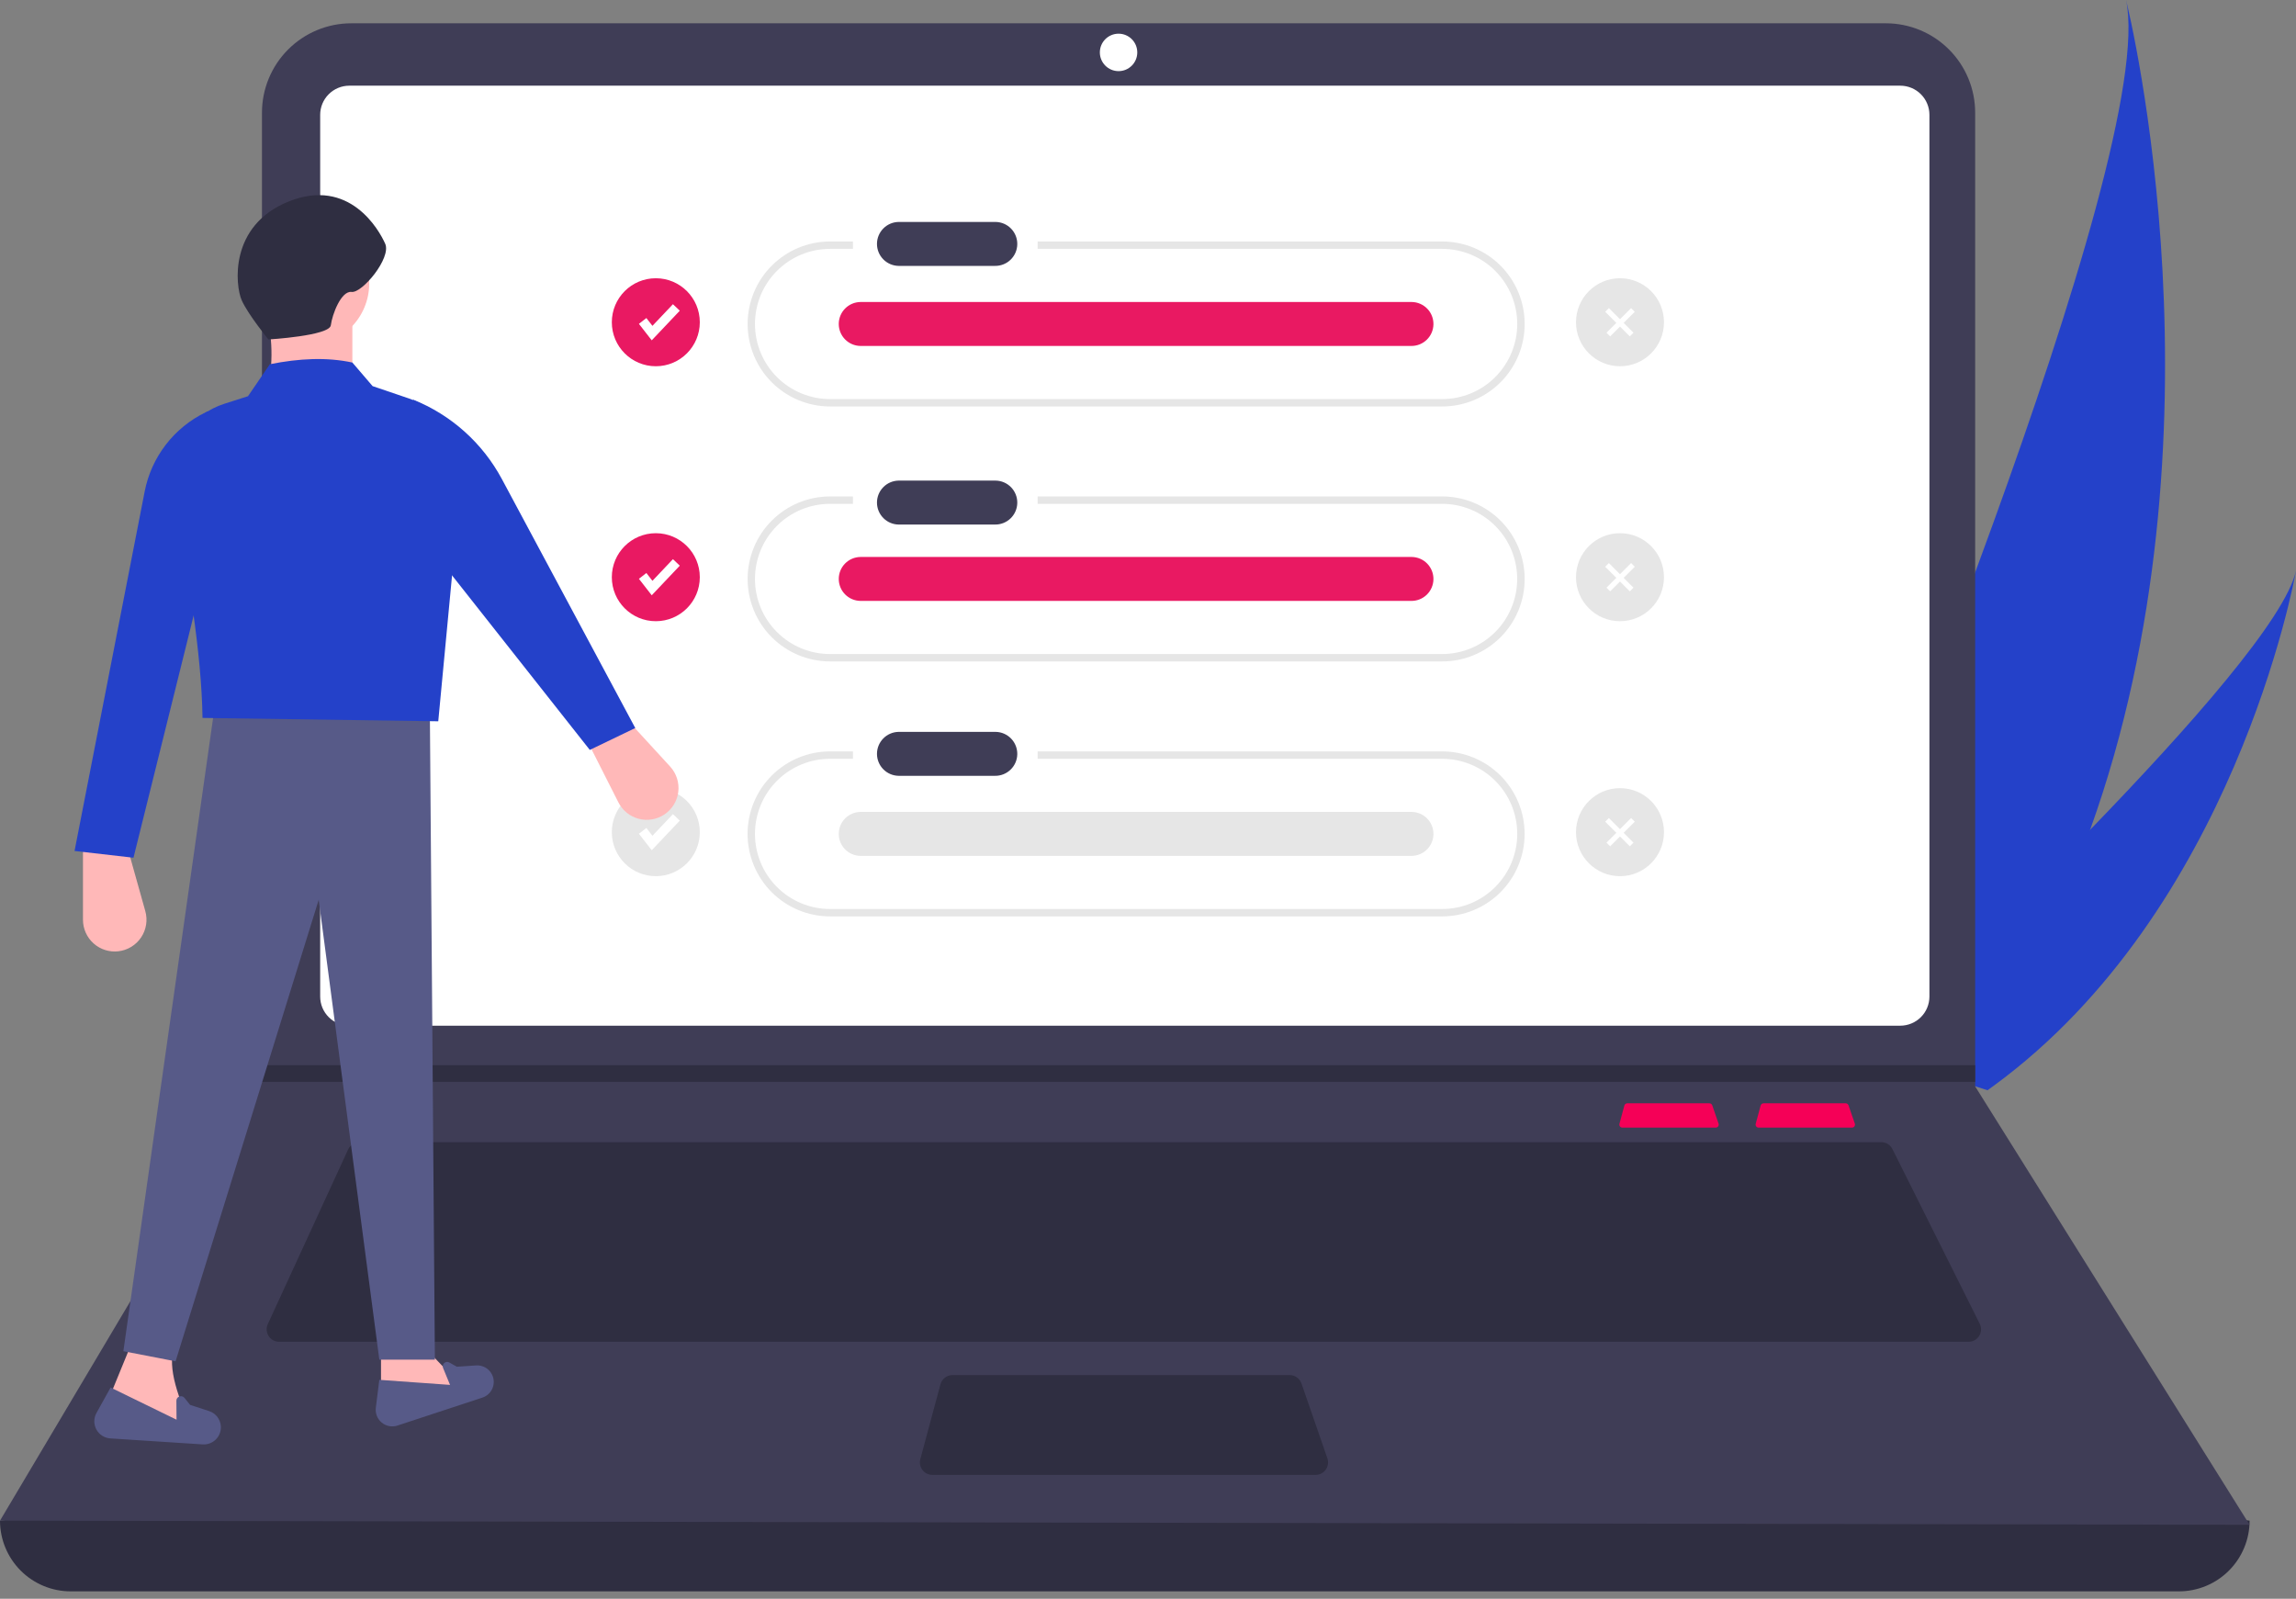 <svg  viewBox="0 0 270 188" fill="none" xmlns="http://www.w3.org/2000/svg">
	<rect x="0" y="0" width="270" height="188" fill="#808080" stroke="none"/>
	<g clip-path="url(#clip0)">
		<path d="M245.792 97.573C242.152 107.867 237.08 117.597 230.726 126.476C230.579 126.682 230.431 126.884 230.281 127.089L211.002 120.845C211.09 120.646 211.185 120.423 211.286 120.179C217.357 105.815 253.896 18.255 250.016 0C250.387 1.499 262.493 51.091 245.792 97.573Z" fill="#2441C9" />
		<path d="M234.445 127.681C234.21 127.858 233.967 128.033 233.723 128.204L219.26 123.52C219.433 123.36 219.634 123.171 219.866 122.958C223.652 119.419 234.899 108.815 245.792 97.573C257.498 85.492 268.798 72.677 270 67.104C269.774 68.376 262.641 107.061 234.445 127.681Z" fill="#2441C9" />
		<path d="M256.231 187.129H8.313C6.108 187.129 3.994 186.253 2.435 184.693C0.876 183.134 0 181.019 0 178.814C89.87 168.367 178.052 168.367 264.544 178.814C264.544 181.019 263.668 183.134 262.109 184.693C260.55 186.253 258.436 187.129 256.231 187.129Z" fill="#2F2E41" />
		<path d="M264.544 179.303L0 178.814L30.66 127.214L30.806 126.97V13.25C30.806 11.87 31.078 10.503 31.606 9.228C32.134 7.952 32.908 6.794 33.884 5.818C34.86 4.841 36.018 4.067 37.293 3.539C38.568 3.011 39.935 2.739 41.315 2.739H221.762C223.142 2.739 224.509 3.011 225.784 3.539C227.059 4.067 228.217 4.841 229.193 5.818C230.169 6.794 230.943 7.952 231.471 9.228C231.999 10.503 232.271 11.87 232.271 13.25V127.752L264.544 179.303Z" fill="#3F3D56" />
		<path d="M41.075 10.076C40.168 10.077 39.298 10.438 38.656 11.08C38.014 11.721 37.653 12.592 37.652 13.499V117.188C37.653 118.096 38.014 118.966 38.656 119.608C39.298 120.249 40.168 120.611 41.075 120.612H223.469C224.376 120.61 225.246 120.249 225.888 119.608C226.53 118.966 226.891 118.096 226.892 117.188V13.499C226.891 12.592 226.53 11.722 225.888 11.08C225.246 10.438 224.376 10.077 223.469 10.076H41.075Z" fill="white" />
		<path d="M42.274 134.306C41.993 134.307 41.719 134.387 41.483 134.539C41.247 134.69 41.059 134.906 40.941 135.16L31.494 155.702C31.391 155.926 31.346 156.172 31.363 156.417C31.38 156.663 31.459 156.9 31.591 157.107C31.724 157.314 31.907 157.485 32.123 157.603C32.338 157.721 32.58 157.783 32.826 157.783H231.496C231.747 157.783 231.992 157.719 232.211 157.597C232.429 157.475 232.613 157.3 232.744 157.087C232.876 156.874 232.951 156.631 232.962 156.381C232.973 156.132 232.92 155.883 232.808 155.659L222.539 135.117C222.418 134.873 222.231 134.668 221.999 134.524C221.768 134.381 221.5 134.305 221.228 134.306L42.274 134.306Z" fill="#2F2E41" />
		<path d="M131.539 8.364C132.754 8.364 133.739 7.378 133.739 6.163C133.739 4.947 132.754 3.962 131.539 3.962C130.323 3.962 129.338 4.947 129.338 6.163C129.338 7.378 130.323 8.364 131.539 8.364Z" fill="white" />
		<path d="M112.011 161.696C111.688 161.696 111.375 161.803 111.119 161.999C110.863 162.195 110.679 162.47 110.595 162.781L108.225 171.585C108.166 171.803 108.158 172.031 108.202 172.252C108.246 172.472 108.34 172.68 108.477 172.859C108.614 173.038 108.79 173.183 108.992 173.282C109.194 173.382 109.416 173.434 109.641 173.434H154.708C154.942 173.434 155.173 173.378 155.381 173.271C155.588 173.164 155.768 173.008 155.903 172.818C156.039 172.627 156.127 172.407 156.16 172.175C156.193 171.944 156.171 171.708 156.094 171.487L153.048 162.683C152.948 162.395 152.76 162.145 152.512 161.968C152.264 161.791 151.966 161.696 151.661 161.696L112.011 161.696Z" fill="#2F2E41" />
		<path d="M232.271 125.258V127.215H30.66L30.811 126.971V125.258H232.271Z" fill="#2F2E41" />
		<path d="M169.59 28.395H122.022V29.264H169.59C171.932 29.264 174.178 30.195 175.834 31.851C177.49 33.508 178.421 35.754 178.421 38.096C178.421 40.439 177.49 42.685 175.834 44.342C174.178 45.998 171.932 46.929 169.59 46.929H97.611C95.269 46.929 93.023 45.998 91.367 44.342C89.711 42.685 88.781 40.439 88.781 38.096C88.781 35.754 89.711 33.508 91.367 31.851C93.023 30.195 95.269 29.264 97.611 29.264H100.301V28.395H97.611C95.04 28.397 92.575 29.419 90.757 31.239C88.939 33.058 87.918 35.525 87.918 38.096C87.918 40.668 88.939 43.135 90.757 44.954C92.575 46.773 95.04 47.796 97.611 47.798H169.59C170.865 47.798 172.126 47.548 173.304 47.061C174.481 46.574 175.551 45.859 176.452 44.958C177.354 44.057 178.069 42.988 178.556 41.81C179.044 40.633 179.295 39.371 179.295 38.096C179.295 36.822 179.044 35.56 178.556 34.383C178.069 33.205 177.354 32.136 176.452 31.235C175.551 30.334 174.481 29.619 173.304 29.132C172.126 28.645 170.865 28.395 169.59 28.395Z" fill="#E6E6E6" />
		<path d="M169.59 58.377H122.022V59.246H169.59C171.931 59.247 174.176 60.178 175.831 61.834C177.486 63.491 178.415 65.736 178.415 68.078C178.415 70.419 177.486 72.665 175.831 74.321C174.176 75.977 171.931 76.909 169.59 76.91H97.611C95.269 76.91 93.023 75.979 91.367 74.323C89.711 72.667 88.781 70.42 88.781 68.078C88.781 65.735 89.711 63.489 91.367 61.833C93.023 60.176 95.269 59.246 97.611 59.246H100.301V58.377H97.611C95.04 58.378 92.575 59.401 90.757 61.22C88.939 63.039 87.918 65.506 87.918 68.078C87.918 70.65 88.939 73.116 90.757 74.936C92.575 76.755 95.04 77.777 97.611 77.779H169.59C170.865 77.78 172.126 77.529 173.304 77.042C174.481 76.555 175.551 75.841 176.452 74.94C177.354 74.039 178.069 72.969 178.556 71.792C179.044 70.614 179.295 69.352 179.295 68.078C179.295 66.803 179.044 65.541 178.556 64.364C178.069 63.187 177.354 62.117 176.452 61.216C175.551 60.315 174.481 59.601 173.304 59.113C172.126 58.626 170.865 58.376 169.59 58.377Z" fill="#E6E6E6" />
		<path d="M169.59 88.358H122.022V89.227H169.59C171.932 89.227 174.178 90.157 175.834 91.814C177.49 93.47 178.421 95.717 178.421 98.059C178.421 100.401 177.49 102.648 175.834 104.304C174.178 105.961 171.932 106.891 169.59 106.891H97.611C95.269 106.891 93.023 105.961 91.367 104.304C89.711 102.648 88.781 100.401 88.781 98.059C88.781 95.717 89.711 93.47 91.367 91.814C93.023 90.157 95.269 89.227 97.611 89.227H100.301V88.358H97.611C95.039 88.358 92.572 89.38 90.753 91.199C88.934 93.019 87.912 95.486 87.912 98.059C87.912 100.632 88.934 103.099 90.753 104.919C92.572 106.738 95.039 107.76 97.611 107.76H169.59C170.864 107.76 172.125 107.509 173.302 107.022C174.479 106.534 175.548 105.82 176.449 104.919C177.349 104.018 178.064 102.949 178.551 101.772C179.039 100.595 179.289 99.333 179.289 98.059C179.289 96.785 179.039 95.524 178.551 94.347C178.064 93.169 177.349 92.1 176.449 91.199C175.548 90.298 174.479 89.584 173.302 89.096C172.125 88.609 170.864 88.358 169.59 88.358Z" fill="#E6E6E6" />
		<path d="M105.67 26.099C104.993 26.11 104.346 26.387 103.871 26.871C103.395 27.354 103.129 28.005 103.129 28.683C103.129 29.361 103.395 30.012 103.871 30.495C104.346 30.979 104.993 31.256 105.67 31.267H117.003C117.342 31.272 117.679 31.211 117.994 31.086C118.31 30.962 118.598 30.776 118.842 30.54C119.085 30.304 119.28 30.022 119.415 29.711C119.55 29.4 119.622 29.065 119.628 28.726C119.634 28.386 119.572 28.049 119.448 27.734C119.323 27.418 119.137 27.13 118.901 26.886C118.666 26.642 118.384 26.447 118.073 26.312C117.761 26.177 117.427 26.105 117.087 26.099C117.059 26.099 117.031 26.099 117.003 26.099H105.67Z" fill="#3F3D56" />
		<path d="M105.67 56.515C104.993 56.526 104.346 56.803 103.871 57.287C103.395 57.77 103.129 58.421 103.129 59.099C103.129 59.777 103.395 60.428 103.871 60.911C104.346 61.395 104.993 61.672 105.67 61.682H117.003C117.688 61.694 118.349 61.432 118.841 60.956C119.334 60.479 119.617 59.827 119.628 59.141C119.639 58.456 119.378 57.794 118.901 57.302C118.425 56.809 117.772 56.526 117.087 56.515C117.059 56.515 117.031 56.515 117.003 56.515H105.67Z" fill="#3F3D56" />
		<path d="M105.67 86.062C104.993 86.073 104.346 86.35 103.871 86.834C103.396 87.317 103.129 87.968 103.129 88.646C103.129 89.324 103.396 89.975 103.871 90.458C104.346 90.941 104.993 91.218 105.67 91.229H117.002C117.688 91.24 118.349 90.979 118.841 90.502C119.334 90.026 119.617 89.373 119.628 88.688C119.639 88.003 119.378 87.341 118.901 86.849C118.425 86.356 117.772 86.073 117.087 86.062C117.059 86.061 117.031 86.061 117.002 86.062H105.67Z" fill="#3F3D56" />
		<path d="M101.176 35.513C100.498 35.524 99.852 35.801 99.376 36.284C98.901 36.768 98.634 37.419 98.634 38.096C98.634 38.775 98.901 39.425 99.376 39.909C99.852 40.392 100.498 40.669 101.176 40.68H165.941C166.28 40.686 166.617 40.624 166.933 40.5C167.248 40.375 167.536 40.189 167.78 39.953C168.024 39.717 168.219 39.436 168.354 39.124C168.489 38.813 168.561 38.478 168.567 38.139C168.572 37.8 168.511 37.463 168.386 37.147C168.262 36.831 168.076 36.543 167.84 36.3C167.604 36.056 167.323 35.861 167.011 35.726C166.7 35.591 166.365 35.518 166.026 35.513C165.998 35.512 165.97 35.512 165.941 35.513H101.176Z" fill="#E91962" />
		<path d="M101.176 65.494C100.498 65.505 99.852 65.782 99.376 66.266C98.901 66.749 98.635 67.4 98.635 68.078C98.635 68.756 98.901 69.407 99.376 69.89C99.852 70.373 100.498 70.65 101.176 70.661H165.941C166.28 70.667 166.617 70.606 166.933 70.481C167.248 70.356 167.536 70.171 167.78 69.935C168.024 69.699 168.219 69.417 168.354 69.106C168.489 68.794 168.561 68.46 168.567 68.12C168.572 67.781 168.511 67.444 168.386 67.128C168.262 66.813 168.076 66.525 167.84 66.281C167.604 66.037 167.323 65.842 167.011 65.707C166.7 65.572 166.365 65.5 166.026 65.494C165.998 65.494 165.969 65.494 165.941 65.494H101.176Z" fill="#E91962" />
		<path d="M101.176 95.475C100.498 95.487 99.852 95.764 99.376 96.247C98.901 96.73 98.635 97.381 98.635 98.059C98.635 98.737 98.901 99.388 99.376 99.871C99.852 100.355 100.498 100.632 101.176 100.643H165.941C166.28 100.648 166.617 100.587 166.933 100.462C167.248 100.338 167.536 100.152 167.78 99.916C168.024 99.68 168.219 99.398 168.354 99.087C168.489 98.776 168.561 98.441 168.567 98.102C168.572 97.762 168.511 97.425 168.386 97.11C168.262 96.794 168.076 96.506 167.84 96.262C167.604 96.018 167.323 95.823 167.011 95.688C166.7 95.553 166.365 95.481 166.026 95.475C165.998 95.475 165.969 95.475 165.941 95.475H101.176Z" fill="#E6E6E6" />
		<path d="M77.121 43.067C79.978 43.067 82.294 40.75 82.294 37.893C82.294 35.035 79.978 32.719 77.121 32.719C74.264 32.719 71.948 35.035 71.948 37.893C71.948 40.75 74.264 43.067 77.121 43.067Z" fill="#E91962" />
		<path d="M76.641 40.019L75.134 38.081L76.011 37.399L76.724 38.316L79.135 35.771L79.941 36.535L76.641 40.019Z" fill="white" />
		<path d="M77.121 73.048C79.978 73.048 82.294 70.732 82.294 67.874C82.294 65.017 79.978 62.7 77.121 62.7C74.264 62.7 71.948 65.017 71.948 67.874C71.948 70.732 74.264 73.048 77.121 73.048Z" fill="#E91962" />
		<path d="M76.641 70L75.134 68.062L76.011 67.38L76.724 68.298L79.135 65.753L79.941 66.517L76.641 70Z" fill="white" />
		<path d="M77.121 103.03C79.978 103.03 82.294 100.713 82.294 97.856C82.294 94.998 79.978 92.681 77.121 92.681C74.264 92.681 71.948 94.998 71.948 97.856C71.948 100.713 74.264 103.03 77.121 103.03Z" fill="#E6E6E6" />
		<path d="M190.504 43.067C193.361 43.067 195.677 40.75 195.677 37.893C195.677 35.035 193.361 32.719 190.504 32.719C187.647 32.719 185.331 35.035 185.331 37.893C185.331 40.75 187.647 43.067 190.504 43.067Z" fill="#E6E6E6" />
		<path d="M190.504 73.048C193.361 73.048 195.677 70.732 195.677 67.874C195.677 65.017 193.361 62.7 190.504 62.7C187.647 62.7 185.331 65.017 185.331 67.874C185.331 70.732 187.647 73.048 190.504 73.048Z" fill="#E6E6E6" />
		<path d="M190.504 103.03C193.361 103.03 195.677 100.713 195.677 97.856C195.677 94.998 193.361 92.681 190.504 92.681C187.647 92.681 185.331 94.998 185.331 97.856C185.331 100.713 187.647 103.03 190.504 103.03Z" fill="#E6E6E6" />
		<path d="M76.641 99.981L75.134 98.043L76.011 97.362L76.724 98.279L79.135 95.734L79.941 96.498L76.641 99.981Z" fill="white" />
		<path d="M189.197 36.231L188.766 36.662L191.66 39.556L192.09 39.125L189.197 36.231Z" fill="white" />
		<path d="M191.812 36.23L188.919 39.124L189.349 39.555L192.243 36.661L191.812 36.23Z" fill="white" />
		<path d="M189.197 66.212L188.766 66.643L191.66 69.537L192.09 69.106L189.197 66.212Z" fill="white" />
		<path d="M191.812 66.212L188.919 69.106L189.349 69.536L192.243 66.642L191.812 66.212Z" fill="white" />
		<path d="M189.197 96.194L188.766 96.624L191.66 99.518L192.09 99.087L189.197 96.194Z" fill="white" />
		<path d="M191.812 96.193L188.919 99.087L189.349 99.517L192.243 96.624L191.812 96.193Z" fill="white" />
		<path d="M78.116 95.783C78.567 95.485 78.947 95.093 79.232 94.633C79.516 94.174 79.697 93.658 79.763 93.122C79.829 92.585 79.777 92.041 79.612 91.526C79.448 91.012 79.173 90.539 78.808 90.141L73.842 84.727L69.072 87.142L72.723 94.355C72.961 94.825 73.296 95.239 73.705 95.571C74.115 95.903 74.59 96.144 75.099 96.279C75.609 96.413 76.141 96.439 76.661 96.354C77.181 96.268 77.677 96.074 78.116 95.783Z" fill="#FFB8B8" />
		<path d="M13.923 111.862C14.46 111.8 14.976 111.622 15.438 111.34C15.899 111.059 16.293 110.681 16.594 110.232C16.895 109.783 17.095 109.274 17.18 108.741C17.266 108.207 17.234 107.662 17.088 107.141L15.103 100.067H9.757V108.151C9.757 108.678 9.868 109.199 10.084 109.68C10.299 110.161 10.614 110.591 11.008 110.941C11.401 111.292 11.864 111.555 12.367 111.714C12.87 111.873 13.4 111.923 13.923 111.862Z" fill="#FFB8B8" />
		<path d="M44.805 165.228L54.904 163.643L50.745 159.286H44.805V165.228Z" fill="#FFB8B8" />
		<path d="M12.331 165.624L22.825 168.397C20.892 164.386 19.702 160.837 20.449 158.494L15.499 157.9L12.331 165.624Z" fill="#FFB8B8" />
		<path d="M14.508 158.89L20.647 160.078L37.478 105.811L44.607 159.88H51.141L50.547 83.431H25.201L14.508 158.89Z" fill="#575A88" />
		<path d="M46.738 167.633L56.727 164.346C56.992 164.259 57.235 164.116 57.44 163.926C57.645 163.737 57.806 163.505 57.913 163.248C58.021 162.99 58.071 162.712 58.062 162.433C58.052 162.154 57.983 161.881 57.858 161.631C57.686 161.289 57.418 161.004 57.085 160.814C56.753 160.624 56.371 160.536 55.989 160.562L53.723 160.715L52.835 160.215C52.742 160.162 52.634 160.14 52.527 160.151C52.42 160.163 52.32 160.207 52.239 160.278C52.159 160.349 52.103 160.444 52.079 160.548C52.054 160.653 52.063 160.763 52.104 160.862L52.923 162.851L44.606 162.257L44.196 165.54C44.155 165.866 44.198 166.197 44.319 166.503C44.441 166.808 44.638 167.078 44.891 167.286C45.145 167.495 45.447 167.636 45.77 167.697C46.093 167.758 46.426 167.736 46.738 167.633Z" fill="#575A88" />
		<path d="M12.976 169.144L23.834 169.848C24.122 169.867 24.411 169.823 24.681 169.72C24.951 169.617 25.195 169.457 25.398 169.252C25.6 169.046 25.756 168.799 25.854 168.527C25.953 168.256 25.991 167.966 25.968 167.679C25.936 167.283 25.788 166.907 25.542 166.595C25.296 166.284 24.964 166.053 24.587 165.93L22.353 165.201L21.694 164.378C21.624 164.292 21.529 164.229 21.422 164.198C21.316 164.168 21.202 164.172 21.097 164.209C20.993 164.246 20.902 164.315 20.838 164.406C20.775 164.497 20.741 164.606 20.742 164.717L20.76 166.943L13.006 163.16L11.344 166.153C11.179 166.45 11.092 166.784 11.09 167.124C11.089 167.464 11.174 167.799 11.337 168.098C11.499 168.396 11.735 168.649 12.022 168.831C12.308 169.014 12.636 169.122 12.976 169.144Z" fill="#575A88" />
		<path d="M36.092 40.651C40.138 40.651 43.419 37.37 43.419 33.323C43.419 29.276 40.138 25.995 36.092 25.995C32.046 25.995 28.765 29.276 28.765 33.323C28.765 37.37 32.046 40.651 36.092 40.651Z" fill="#FFB8B8" />
		<path d="M31.34 46.79H41.438V37.086H31.34C32.174 40.083 32.066 43.349 31.34 46.79Z" fill="#FFB8B8" />
		<path d="M23.815 84.421L51.537 84.817L54.309 55.523C54.309 53.612 53.711 51.749 52.598 50.195C51.485 48.642 49.914 47.476 48.104 46.861L43.815 45.404L41.438 42.631C38.438 41.983 35.174 42.14 31.736 42.829L29.162 46.592L26.39 47.477C24.506 48.079 22.869 49.276 21.724 50.889C20.581 52.503 19.992 54.444 20.047 56.421C22.11 67.078 23.714 76.982 23.815 84.421Z" fill="#2441C9" />
		<path d="M8.766 100.067L15.697 100.86L23.617 68.973L24.409 48.375L24.175 48.488C22.342 49.375 20.741 50.677 19.498 52.291C18.255 53.905 17.405 55.786 17.015 57.785L8.766 100.067Z" fill="#2441C9" />
		<path d="M69.358 88.184L74.705 85.609L59.023 56.342C56.746 52.091 53.044 48.779 48.567 46.989L51.537 65.606L69.358 88.184Z" fill="#2441C9" />
		<path d="M31.564 39.918C31.564 39.918 38.748 39.492 38.904 38.249C39.059 37.006 40.108 34.171 41.351 34.327C42.593 34.482 46.037 30.339 45.3 28.668C44.562 26.998 41.081 20.848 33.974 23.683C26.867 26.517 27.681 33.625 28.419 35.296C29.157 36.966 31.564 39.918 31.564 39.918Z" fill="#2F2E41" />
		<path d="M207.386 129.74C207.307 129.74 207.231 129.766 207.169 129.813C207.106 129.861 207.061 129.928 207.041 130.004L206.464 132.148C206.449 132.201 206.448 132.256 206.458 132.31C206.469 132.364 206.492 132.414 206.525 132.458C206.558 132.502 206.601 132.537 206.651 132.561C206.7 132.585 206.754 132.598 206.809 132.598H217.783C217.84 132.598 217.896 132.584 217.947 132.558C217.997 132.532 218.041 132.494 218.074 132.448C218.107 132.401 218.129 132.348 218.137 132.291C218.145 132.235 218.139 132.178 218.121 132.124L217.379 129.98C217.354 129.91 217.309 129.849 217.248 129.806C217.188 129.763 217.115 129.74 217.041 129.74H207.386Z" fill="#F50057" />
		<path d="M191.362 129.74C191.283 129.74 191.207 129.766 191.144 129.813C191.082 129.861 191.037 129.928 191.017 130.004L190.44 132.148C190.425 132.201 190.423 132.256 190.434 132.31C190.445 132.364 190.468 132.414 190.501 132.458C190.534 132.502 190.577 132.537 190.626 132.561C190.676 132.585 190.73 132.598 190.784 132.598H201.759C201.816 132.598 201.872 132.584 201.923 132.558C201.973 132.532 202.017 132.494 202.05 132.448C202.083 132.401 202.104 132.348 202.113 132.291C202.121 132.235 202.115 132.178 202.096 132.124L201.355 129.98C201.33 129.91 201.285 129.849 201.224 129.806C201.164 129.763 201.091 129.74 201.017 129.74H191.362Z" fill="#F50057" />
	</g>
	<defs>
		<clipPath id="clip0">
			<rect width="270" height="187.129" fill="white" />
		</clipPath>
	</defs>
</svg>
